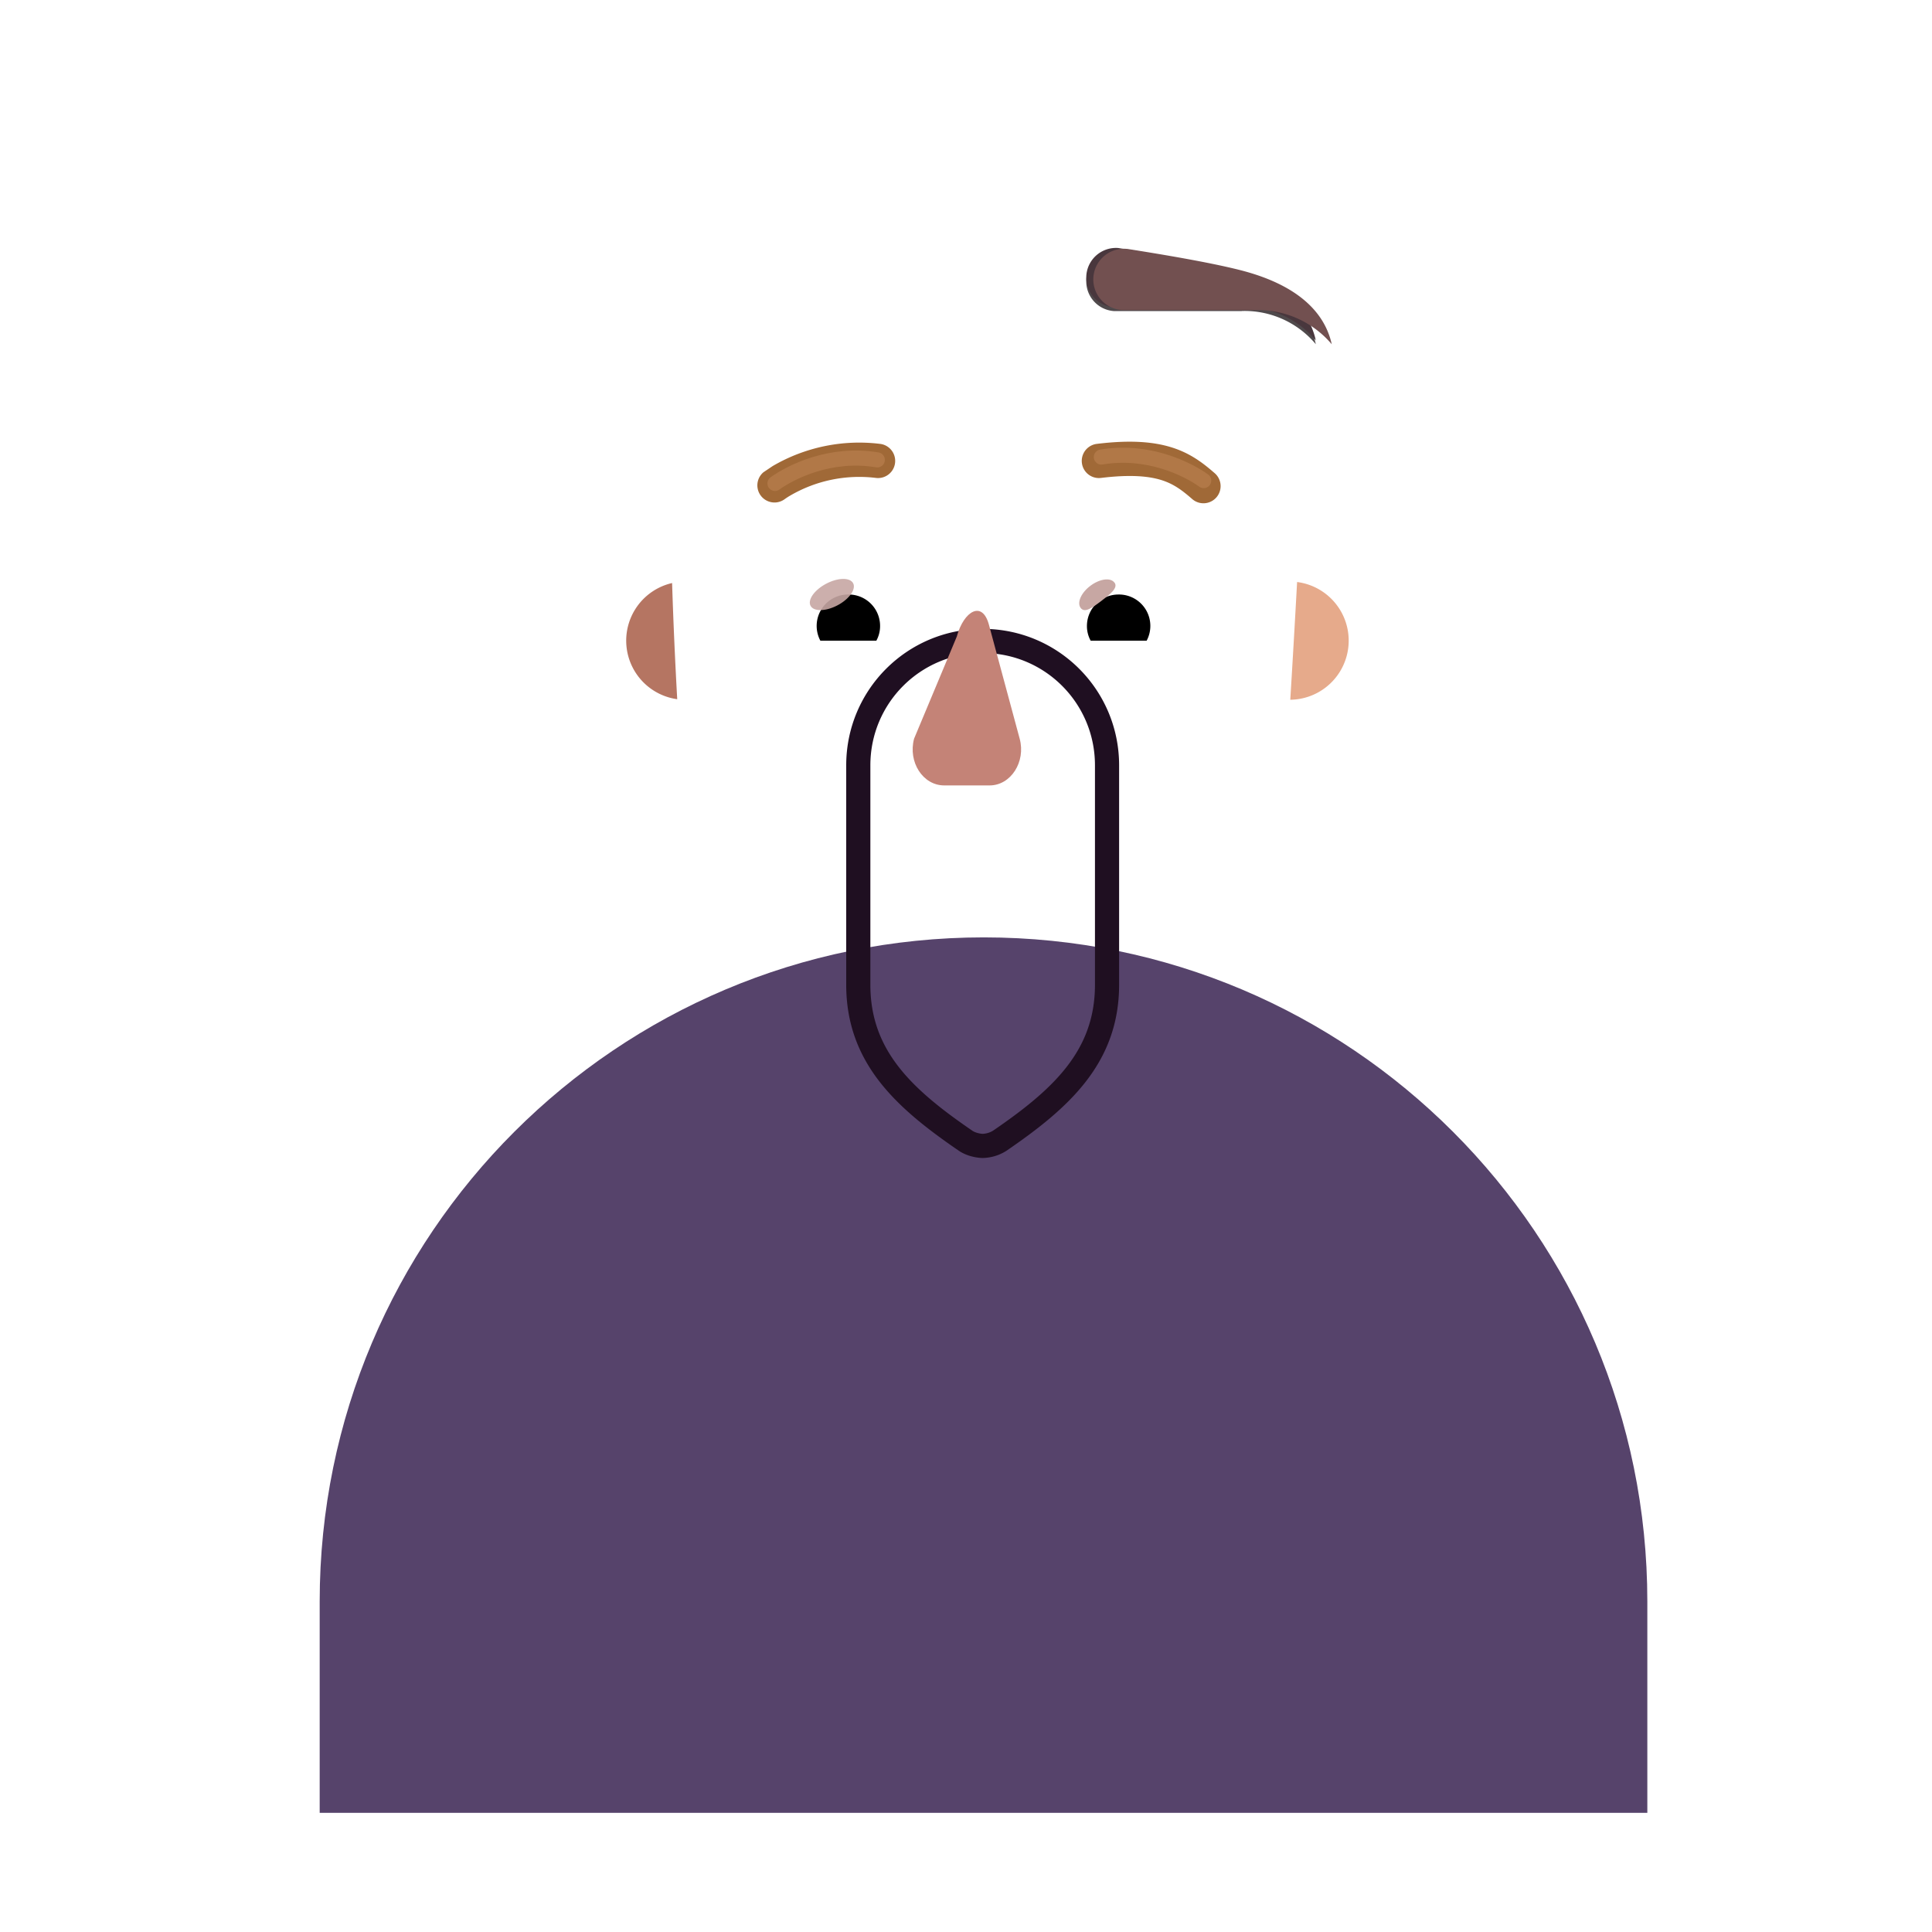 <svg xmlns="http://www.w3.org/2000/svg" width="3em" height="3em" viewBox="0 0 32 32"><g fill="none"><path fill="#56436B" d="M16.295 15.526c-6.07 0-11 4.92-11 11v3.5h21.99v-3.5c0-6.08-4.92-11-10.99-11"/><path fill="url(#)" d="M16.295 15.526c-6.07 0-11 4.92-11 11v3.5h21.99v-3.5c0-6.08-4.92-11-10.99-11"/><path fill="url(#)" d="M16.295 15.526c-6.07 0-11 4.92-11 11v3.5h21.99v-3.5c0-6.08-4.92-11-10.99-11"/><path fill="url(#)" d="M23.311 18.125a.24.24 0 0 0-.059-.29c-1.856-1.602-4.346-2.486-6.954-2.486s-5.113.893-6.97 2.487a.24.24 0 0 0-.06.29c1.276 2.6 3.756 4.613 7.03 4.613s5.73-2.014 7.013-4.614"/><path fill="url(#)" d="M23.311 18.125a.24.24 0 0 0-.059-.29c-1.856-1.602-4.346-2.486-6.954-2.486s-5.113.893-6.97 2.487a.24.24 0 0 0-.06.29c1.276 2.6 3.756 4.613 7.03 4.613s5.73-2.014 7.013-4.614"/><path fill="url(#)" d="M23.311 18.125a.24.24 0 0 0-.059-.29c-1.856-1.602-4.346-2.486-6.954-2.486s-5.113.893-6.97 2.487a.24.24 0 0 0-.06.29c1.276 2.6 3.756 4.613 7.03 4.613s5.73-2.014 7.013-4.614"/><path fill="url(#)" d="M23.311 18.125a.24.24 0 0 0-.059-.29c-1.856-1.602-4.346-2.486-6.954-2.486s-5.113.893-6.97 2.487a.24.24 0 0 0-.06.29c1.276 2.6 3.756 4.613 7.03 4.613s5.73-2.014 7.013-4.614"/><path fill="url(#)" d="M23.311 18.125a.24.24 0 0 0-.059-.29c-1.856-1.602-4.346-2.486-6.954-2.486s-5.113.893-6.97 2.487a.24.24 0 0 0-.06.29c1.276 2.6 3.756 4.613 7.03 4.613s5.73-2.014 7.013-4.614"/><path fill="url(#)" d="M23.311 18.125a.24.24 0 0 0-.059-.29c-1.856-1.602-4.346-2.486-6.954-2.486s-5.113.893-6.97 2.487a.24.24 0 0 0-.06.29c1.276 2.6 3.756 4.613 7.03 4.613s5.73-2.014 7.013-4.614"/><g filter="url(#)"><path stroke="#1F0F21" stroke-width=".4" d="M15.996 18.896c.063.043.17.08.28.084a.56.56 0 0 0 .28-.084c1.017-.696 1.78-1.389 1.78-2.586v-3.634c0-1.14-.92-2.06-2.06-2.06s-2.06.92-2.06 2.06v3.634c0 1.197.763 1.89 1.78 2.586Z"/></g><path fill="url(#)" d="M15.996 18.896c.063.043.17.08.28.084a.56.56 0 0 0 .28-.084c1.017-.696 1.78-1.389 1.78-2.586v-3.634c0-1.14-.92-2.06-2.06-2.06s-2.06.92-2.06 2.06v3.634c0 1.197.763 1.89 1.78 2.586"/><path fill="url(#)" d="M15.996 18.896c.063.043.17.08.28.084a.56.56 0 0 0 .28-.084c1.017-.696 1.78-1.389 1.78-2.586v-3.634c0-1.14-.92-2.06-2.06-2.06s-2.06.92-2.06 2.06v3.634c0 1.197.763 1.89 1.78 2.586"/><path fill="url(#)" d="M15.996 18.896c.063.043.17.08.28.084a.56.56 0 0 0 .28-.084c1.017-.696 1.78-1.389 1.78-2.586v-3.634c0-1.14-.92-2.06-2.06-2.06s-2.06.92-2.06 2.06v3.634c0 1.197.763 1.89 1.78 2.586"/><path fill="url(#)" d="M25.023 11.699V2.836h-.8v8.863z"/><path fill="url(#)" d="M25.023 11.699V2.836h-.8v8.863z"/><path fill="url(#)" d="M24.223 11.675a.837.837 0 1 0 .8 0z"/><path fill="url(#)" d="M24.223 11.675a.837.837 0 1 0 .8 0z"/><g filter="url(#)"><path stroke="url(#)" stroke-width=".15" d="M24.726 3.74v7.767"/></g><path fill="url(#)" d="m23.77 13.636l-.517 2.239a.45.45 0 0 0 .445.55h1.863a.45.45 0 0 0 .43-.556l-.542-2.24a.5.5 0 0 0-.485-.38h-.707a.5.5 0 0 0-.488.387"/><path fill="url(#)" d="m23.77 13.636l-.517 2.239a.45.45 0 0 0 .445.55h1.863a.45.45 0 0 0 .43-.556l-.542-2.24a.5.5 0 0 0-.485-.38h-.707a.5.5 0 0 0-.488.387"/><path fill="url(#)" d="m23.77 13.636l-.517 2.239a.45.45 0 0 0 .445.55h1.863a.45.45 0 0 0 .43-.556l-.542-2.24a.5.5 0 0 0-.485-.38h-.707a.5.5 0 0 0-.488.387"/><path fill="url(#)" d="m23.77 13.636l-.517 2.239a.45.45 0 0 0 .445.55h1.863a.45.45 0 0 0 .43-.556l-.542-2.24a.5.5 0 0 0-.485-.38h-.707a.5.5 0 0 0-.488.387"/><path fill="url(#)" d="m23.77 13.636l-.517 2.239a.45.45 0 0 0 .445.55h1.863a.45.45 0 0 0 .43-.556l-.542-2.24a.5.5 0 0 0-.485-.38h-.707a.5.5 0 0 0-.488.387"/><path fill="url(#)" d="M9.06 30.026V18.24a10.97 10.97 0 0 0-3.765 8.286v3.5z"/><path fill="url(#)" d="M9.06 30.026V18.24a10.97 10.97 0 0 0-3.765 8.286v3.5z"/><path fill="url(#)" d="M9.06 30.026V18.24a10.97 10.97 0 0 0-3.765 8.286v3.5z"/><path fill="url(#)" d="M23.52 30.026V18.24a10.97 10.97 0 0 1 3.765 8.286v3.5z"/><path fill="url(#)" d="M23.52 30.026V18.24a10.97 10.97 0 0 1 3.765 8.286v3.5z"/><g filter="url(#)"><path fill="url(#)" d="M11.958 23.802c0-.188.155-.34.346-.34s.345.152.345.34v6.093h-.691z"/><path fill="url(#)" d="M15.944 23.802c0-.188.155-.34.346-.34s.346.152.346.34v6.093h-.692z"/><path fill="url(#)" d="M19.93 23.802c0-.188.155-.34.346-.34s.346.152.346.34v6.093h-.691z"/></g><g filter="url(#)"><path fill="#504A4C" d="M20.568 5.152h-2.123a.492.492 0 1 1 .078-.981c.551.088 1.283.21 1.773.331c1.107.275 1.413.814 1.498 1.199a1.54 1.54 0 0 0-1.226-.55"/></g><g filter="url(#)"><path fill="#49373D" d="M20.568 5.089h-2.123a.492.492 0 1 1 .078-.981c.551.088 1.283.21 1.773.332c1.107.274 1.413.813 1.498 1.198a1.54 1.54 0 0 0-1.226-.55"/></g><g filter="url(#)"><path fill="#725050" d="M20.794 5.136h-2.188a.508.508 0 1 1 .081-1.011c.568.09 1.322.216 1.827.342c1.141.283 1.456.838 1.544 1.235a1.6 1.6 0 0 0-1.264-.566"/></g><path fill="url(#)" d="M21.268 12.163a1.7 1.7 0 0 0 .926-.316v.954c0 .914-.544 1.729-1.373 2.067q.263-.558.354-1.208z"/><path fill="url(#)" d="M11.312 12.163a1.7 1.7 0 0 1-.926-.316v.954c0 .914.545 1.729 1.373 2.067a4.2 4.2 0 0 1-.354-1.208z"/><path fill="url(#)" d="M11.312 12.163a1.7 1.7 0 0 1-.926-.316v.954c0 .914.545 1.729 1.373 2.067a4.2 4.2 0 0 1-.354-1.208z"/><path fill="url(#)" d="M11.312 12.163a1.7 1.7 0 0 1-.926-.316v.954c0 .914.545 1.729 1.373 2.067a4.2 4.2 0 0 1-.354-1.208z"/><path fill="url(#)" d="M11.312 12.163a1.7 1.7 0 0 1-.926-.316v.954c0 .914.545 1.729 1.373 2.067a4.2 4.2 0 0 1-.354-1.208z"/><g filter="url(#)"><path fill="url(#)" d="M11.35 13.715a4.01 4.01 0 0 0 3.978 3.488h1.932a4.01 4.01 0 0 0 3.98-3.488c.12-1.93.241-3.85.331-5.778A1.484 1.484 0 0 0 20.16 6.47h-1.434a2.48 2.48 0 0 1-2.265-1.477a.68.68 0 0 0-.63-.429h-1.303c-1.89 0-3.422 1.55-3.422 3.46c0 1.906.12 3.78.244 5.69"/></g><path fill="url(#)" d="M11.35 13.715a4.01 4.01 0 0 0 3.978 3.488h1.932a4.01 4.01 0 0 0 3.98-3.488c.12-1.93.241-3.85.331-5.778A1.484 1.484 0 0 0 20.16 6.47h-1.434a2.48 2.48 0 0 1-2.265-1.477a.68.68 0 0 0-.63-.429h-1.303c-1.89 0-3.422 1.55-3.422 3.46c0 1.906.12 3.78.244 5.69"/><path fill="url(#)" d="M11.35 13.715a4.01 4.01 0 0 0 3.978 3.488h1.932a4.01 4.01 0 0 0 3.98-3.488c.12-1.93.241-3.85.331-5.778A1.484 1.484 0 0 0 20.16 6.47h-1.434a2.48 2.48 0 0 1-2.265-1.477a.68.68 0 0 0-.63-.429h-1.303c-1.89 0-3.422 1.55-3.422 3.46c0 1.906.12 3.78.244 5.69"/><path fill="url(#)" d="M11.35 13.715a4.01 4.01 0 0 0 3.978 3.488h1.932a4.01 4.01 0 0 0 3.98-3.488c.12-1.93.241-3.85.331-5.778A1.484 1.484 0 0 0 20.16 6.47h-1.434a2.48 2.48 0 0 1-2.265-1.477a.68.68 0 0 0-.63-.429h-1.303c-1.89 0-3.422 1.55-3.422 3.46c0 1.906.12 3.78.244 5.69"/><path fill="url(#)" d="M11.35 13.715a4.01 4.01 0 0 0 3.978 3.488h1.932a4.01 4.01 0 0 0 3.98-3.488c.12-1.93.241-3.85.331-5.778A1.484 1.484 0 0 0 20.16 6.47h-1.434a2.48 2.48 0 0 1-2.265-1.477a.68.68 0 0 0-.63-.429h-1.303c-1.89 0-3.422 1.55-3.422 3.46c0 1.906.12 3.78.244 5.69"/><path fill="url(#)" d="M11.35 13.715a4.01 4.01 0 0 0 3.978 3.488h1.932a4.01 4.01 0 0 0 3.98-3.488c.12-1.93.241-3.85.331-5.778A1.484 1.484 0 0 0 20.16 6.47h-1.434a2.48 2.48 0 0 1-2.265-1.477a.68.68 0 0 0-.63-.429h-1.303c-1.89 0-3.422 1.55-3.422 3.46c0 1.906.12 3.78.244 5.69"/><path fill="url(#)" d="M11.35 13.715a4.01 4.01 0 0 0 3.978 3.488h1.932a4.01 4.01 0 0 0 3.98-3.488c.12-1.93.241-3.85.331-5.778A1.484 1.484 0 0 0 20.16 6.47h-1.434a2.48 2.48 0 0 1-2.265-1.477a.68.68 0 0 0-.63-.429h-1.303c-1.89 0-3.422 1.55-3.422 3.46c0 1.906.12 3.78.244 5.69"/><path fill="url(#)" d="M11.35 13.715a4.01 4.01 0 0 0 3.978 3.488h1.932a4.01 4.01 0 0 0 3.98-3.488c.12-1.93.241-3.85.331-5.778A1.484 1.484 0 0 0 20.16 6.47h-1.434a2.48 2.48 0 0 1-2.265-1.477a.68.68 0 0 0-.63-.429h-1.303c-1.89 0-3.422 1.55-3.422 3.46c0 1.906.12 3.78.244 5.69"/><path fill="url(#)" d="M11.35 13.715a4.01 4.01 0 0 0 3.978 3.488h1.932a4.01 4.01 0 0 0 3.98-3.488c.12-1.93.241-3.85.331-5.778A1.484 1.484 0 0 0 20.16 6.47h-1.434a2.48 2.48 0 0 1-2.265-1.477a.68.68 0 0 0-.63-.429h-1.303c-1.89 0-3.422 1.55-3.422 3.46c0 1.906.12 3.78.244 5.69"/><path fill="url(#)" d="M11.35 13.715a4.01 4.01 0 0 0 3.978 3.488h1.932a4.01 4.01 0 0 0 3.98-3.488c.12-1.93.241-3.85.331-5.778A1.484 1.484 0 0 0 20.16 6.47h-1.434a2.48 2.48 0 0 1-2.265-1.477a.68.68 0 0 0-.63-.429h-1.303c-1.89 0-3.422 1.55-3.422 3.46c0 1.906.12 3.78.244 5.69"/><g filter="url(#)"><path fill="#C48377" d="m15.849 10.54l-.709 1.695c-.103.387.146.774.499.774h.752c.353 0 .602-.393.498-.774l-.508-1.883c-.11-.417-.418-.23-.532.187"/></g><g filter="url(#)"><path fill="url(#)" d="m15.899 10.152l-.545 1.882c-.11.387.156.775.533.775h.806c.377 0 .644-.394.533-.775l-.544-1.882c-.117-.417-.661-.417-.783 0"/><path fill="url(#)" d="m15.899 10.152l-.545 1.882c-.11.387.156.775.533.775h.806c.377 0 .644-.394.533-.775l-.544-1.882c-.117-.417-.661-.417-.783 0"/><path fill="url(#)" d="m15.899 10.152l-.545 1.882c-.11.387.156.775.533.775h.806c.377 0 .644-.394.533-.775l-.544-1.882c-.117-.417-.661-.417-.783 0"/><path fill="url(#)" d="m15.899 10.152l-.545 1.882c-.11.387.156.775.533.775h.806c.377 0 .644-.394.533-.775l-.544-1.882c-.117-.417-.661-.417-.783 0"/></g><path fill="url(#)" d="m15.899 10.152l-.545 1.882c-.11.387.156.775.533.775h.806c.377 0 .644-.394.533-.775l-.544-1.882c-.117-.417-.661-.417-.783 0"/><path fill="url(#)" d="m15.899 10.152l-.545 1.882c-.11.387.156.775.533.775h.806c.377 0 .644-.394.533-.775l-.544-1.882c-.117-.417-.661-.417-.783 0"/><g filter="url(#)"><path stroke="url(#)" stroke-width=".15" d="M14.906 13.447a.23.23 0 0 0-.276.047a.215.215 0 0 0-.024.275c.357.54.978.9 1.684.9c.707 0 1.328-.36 1.684-.9a.22.22 0 0 0-.024-.277a.23.23 0 0 0-.275-.046c-.4.209-.872.329-1.385.329c-.508 0-.984-.12-1.384-.328Z"/></g><path fill="url(#)" d="M16.29 13.85a3.1 3.1 0 0 1-1.419-.337c-.14-.071-.29.087-.202.214c.343.52.94.867 1.621.867c.68 0 1.279-.347 1.621-.867c.089-.132-.062-.285-.202-.214c-.41.214-.894.337-1.419.337"/><g filter="url(#)"><path fill="url(#)" d="M21.261 4.08c.527.182 1 .55 1.299 1.077c.477.84.407 1.846-.11 2.587a1.6 1.6 0 0 0-.276.896v1.216a1.8 1.8 0 0 0-.683-.274l.08-1.645a1.484 1.484 0 0 0-1.412-1.467h-1.434a2.48 2.48 0 0 1-2.265-1.477a.68.68 0 0 0-.63-.429h-1.303c-1.89 0-3.422 1.55-3.422 3.46l.032 1.575c-.26.038-.532.125-.738.27v-1.23a1.6 1.6 0 0 0-.277-.895a2.45 2.45 0 0 1-.146-2.504a2.4 2.4 0 0 1 1.33-1.154a2.75 2.75 0 0 0 1.418-1.137c.423-.675 1.167-.847 2.02-.847c.331 0 .646.071.94.192c.39.17.83.17 1.222 0c.288-.12.603-.192.934-.192c.863 0 1.618.188 2.037.88c.315.522.809.901 1.384 1.099"/><path fill="url(#)" d="M21.261 4.08c.527.182 1 .55 1.299 1.077c.477.84.407 1.846-.11 2.587a1.6 1.6 0 0 0-.276.896v1.216a1.8 1.8 0 0 0-.683-.274l.08-1.645a1.484 1.484 0 0 0-1.412-1.467h-1.434a2.48 2.48 0 0 1-2.265-1.477a.68.68 0 0 0-.63-.429h-1.303c-1.89 0-3.422 1.55-3.422 3.46l.032 1.575c-.26.038-.532.125-.738.27v-1.23a1.6 1.6 0 0 0-.277-.895a2.45 2.45 0 0 1-.146-2.504a2.4 2.4 0 0 1 1.33-1.154a2.75 2.75 0 0 0 1.418-1.137c.423-.675 1.167-.847 2.02-.847c.331 0 .646.071.94.192c.39.17.83.17 1.222 0c.288-.12.603-.192.934-.192c.863 0 1.618.188 2.037.88c.315.522.809.901 1.384 1.099"/><path fill="url(#)" d="M21.261 4.08c.527.182 1 .55 1.299 1.077c.477.84.407 1.846-.11 2.587a1.6 1.6 0 0 0-.276.896v1.216a1.8 1.8 0 0 0-.683-.274l.08-1.645a1.484 1.484 0 0 0-1.412-1.467h-1.434a2.48 2.48 0 0 1-2.265-1.477a.68.68 0 0 0-.63-.429h-1.303c-1.89 0-3.422 1.55-3.422 3.46l.032 1.575c-.26.038-.532.125-.738.27v-1.23a1.6 1.6 0 0 0-.277-.895a2.45 2.45 0 0 1-.146-2.504a2.4 2.4 0 0 1 1.33-1.154a2.75 2.75 0 0 0 1.418-1.137c.423-.675 1.167-.847 2.02-.847c.331 0 .646.071.94.192c.39.17.83.17 1.222 0c.288-.12.603-.192.934-.192c.863 0 1.618.188 2.037.88c.315.522.809.901 1.384 1.099"/><path fill="url(#)" d="M21.261 4.08c.527.182 1 .55 1.299 1.077c.477.84.407 1.846-.11 2.587a1.6 1.6 0 0 0-.276.896v1.216a1.8 1.8 0 0 0-.683-.274l.08-1.645a1.484 1.484 0 0 0-1.412-1.467h-1.434a2.48 2.48 0 0 1-2.265-1.477a.68.68 0 0 0-.63-.429h-1.303c-1.89 0-3.422 1.55-3.422 3.46l.032 1.575c-.26.038-.532.125-.738.27v-1.23a1.6 1.6 0 0 0-.277-.895a2.45 2.45 0 0 1-.146-2.504a2.4 2.4 0 0 1 1.33-1.154a2.75 2.75 0 0 0 1.418-1.137c.423-.675 1.167-.847 2.02-.847c.331 0 .646.071.94.192c.39.17.83.17 1.222 0c.288-.12.603-.192.934-.192c.863 0 1.618.188 2.037.88c.315.522.809.901 1.384 1.099"/><path fill="url(#)" d="M21.261 4.08c.527.182 1 .55 1.299 1.077c.477.84.407 1.846-.11 2.587a1.6 1.6 0 0 0-.276.896v1.216a1.8 1.8 0 0 0-.683-.274l.08-1.645a1.484 1.484 0 0 0-1.412-1.467h-1.434a2.48 2.48 0 0 1-2.265-1.477a.68.68 0 0 0-.63-.429h-1.303c-1.89 0-3.422 1.55-3.422 3.46l.032 1.575c-.26.038-.532.125-.738.27v-1.23a1.6 1.6 0 0 0-.277-.895a2.45 2.45 0 0 1-.146-2.504a2.4 2.4 0 0 1 1.33-1.154a2.75 2.75 0 0 0 1.418-1.137c.423-.675 1.167-.847 2.02-.847c.331 0 .646.071.94.192c.39.17.83.17 1.222 0c.288-.12.603-.192.934-.192c.863 0 1.618.188 2.037.88c.315.522.809.901 1.384 1.099"/></g><g filter="url(#)"><path fill="#A06937" d="M20.113 7.832c-.18-.156-.389-.322-.704-.421c-.312-.098-.702-.125-1.242-.059a.284.284 0 1 0 .069.564c.493-.06.794-.029 1.002.036c.203.064.34.168.502.308a.284.284 0 1 0 .373-.428"/></g><g filter="url(#)"><path fill="#A06937" d="M12.797 7.72a2.84 2.84 0 0 1 1.78-.368a.284.284 0 1 1-.068.564a2.27 2.27 0 0 0-1.42.292a1 1 0 0 0-.094.061l-.003.002a.284.284 0 0 1-.347-.449z"/></g><g filter="url(#)"><path fill="url(#)" d="M16.528 5.133a3 3 0 0 1-.068-.14a.68.68 0 0 0-.63-.429h-1.303c-1.89 0-3.422 1.55-3.422 3.46v.282c-.348-.265-.786-.824-.786-1.728c0-1.098.8-1.652 1.311-2.006c.144-.1.265-.184.339-.26l.102-.107c.358-.38.996-1.056 2.11-1.352a5.6 5.6 0 0 1 1.563-.168c.472.013.806.421.806.894v1.54z"/><path fill="url(#)" d="M16.528 5.133a3 3 0 0 1-.068-.14a.68.68 0 0 0-.63-.429h-1.303c-1.89 0-3.422 1.55-3.422 3.46v.282c-.348-.265-.786-.824-.786-1.728c0-1.098.8-1.652 1.311-2.006c.144-.1.265-.184.339-.26l.102-.107c.358-.38.996-1.056 2.11-1.352a5.6 5.6 0 0 1 1.563-.168c.472.013.806.421.806.894v1.54z"/></g><g filter="url(#)"><path fill="url(#)" d="m21.628 8.586l-.03-.646c-.01-.782-.657-1.427-1.439-1.46h-1.434a2.48 2.48 0 0 1-2.175-1.29s-.067-.155-.133-.418c-.246-.972.68-1.713 1.665-1.525c1.006.192 2.161.53 3.012 1.085c1.787 1.165 1.474 3.265.534 4.254"/><path fill="url(#)" d="m21.628 8.586l-.03-.646c-.01-.782-.657-1.427-1.439-1.46h-1.434a2.48 2.48 0 0 1-2.175-1.29s-.067-.155-.133-.418c-.246-.972.68-1.713 1.665-1.525c1.006.192 2.161.53 3.012 1.085c1.787 1.165 1.474 3.265.534 4.254"/><path fill="url(#)" d="m21.628 8.586l-.03-.646c-.01-.782-.657-1.427-1.439-1.46h-1.434a2.48 2.48 0 0 1-2.175-1.29s-.067-.155-.133-.418c-.246-.972.68-1.713 1.665-1.525c1.006.192 2.161.53 3.012 1.085c1.787 1.165 1.474 3.265.534 4.254"/><path fill="url(#)" d="m21.628 8.586l-.03-.646c-.01-.782-.657-1.427-1.439-1.46h-1.434a2.48 2.48 0 0 1-2.175-1.29s-.067-.155-.133-.418c-.246-.972.68-1.713 1.665-1.525c1.006.192 2.161.53 3.012 1.085c1.787 1.165 1.474 3.265.534 4.254"/><path fill="url(#)" d="m21.628 8.586l-.03-.646c-.01-.782-.657-1.427-1.439-1.46h-1.434a2.48 2.48 0 0 1-2.175-1.29s-.067-.155-.133-.418c-.246-.972.68-1.713 1.665-1.525c1.006.192 2.161.53 3.012 1.085c1.787 1.165 1.474 3.265.534 4.254"/><path fill="url(#)" d="m21.628 8.586l-.03-.646c-.01-.782-.657-1.427-1.439-1.46h-1.434a2.48 2.48 0 0 1-2.175-1.29s-.067-.155-.133-.418c-.246-.972.68-1.713 1.665-1.525c1.006.192 2.161.53 3.012 1.085c1.787 1.165 1.474 3.265.534 4.254"/></g><path fill="#fff" d="M18.739 9.178a1.43 1.43 0 0 1 1.387 1.084a.28.28 0 0 1-.274.35h-2.285a.236.236 0 0 1-.233-.279a1.43 1.43 0 0 1 1.404-1.155"/><path fill="url(#)" d="M18.527 9.457a.914.914 0 0 1 .88 1.154h-1.765a.917.917 0 0 1 .885-1.155"/><path fill="#000" d="M18.003 10.37c0-.29.233-.523.524-.523a.52.52 0 0 1 .465.765h-.927a.5.5 0 0 1-.062-.241"/><g filter="url(#)"><path fill="#C7A7A3" d="M18.46 9.65c.064.087-.072.193-.226.309s-.27.197-.335.11s.008-.252.162-.367c.155-.116.333-.14.398-.052"/><path fill="url(#)" d="M18.46 9.65c.064.087-.072.193-.226.309s-.27.197-.335.11s.008-.252.162-.367c.155-.116.333-.14.398-.052"/></g><g filter="url(#)"><path fill="url(#)" d="M19.34 10.25a.86.86 0 0 0-.236-.474l-.267.292l.12.234z"/></g><path fill="#fff" d="M13.842 9.178a1.43 1.43 0 0 0-1.388 1.084a.28.28 0 0 0 .274.35h2.285a.236.236 0 0 0 .233-.279a1.435 1.435 0 0 0-1.404-1.155"/><path fill="url(#)" d="M14.054 9.457a.914.914 0 0 0-.881 1.154h1.765a1 1 0 0 0 .034-.24a.92.92 0 0 0-.918-.914"/><path fill="#000" d="M14.577 10.37a.52.52 0 0 0-.523-.523a.52.52 0 0 0-.466.765h.927a.5.5 0 0 0 .062-.241"/><g filter="url(#)"><path fill="url(#)" d="M14.889 10.263c0-.295-.24-.492-.306-.552l-.295.286l.182.37z"/></g><g filter="url(#)"><ellipse cx="13.778" cy="9.847" fill="#C7A7A3" fill-opacity=".9" rx=".399" ry=".202" transform="rotate(-27.914 13.778 9.847)"/><ellipse cx="13.778" cy="9.847" fill="url(#)" rx=".399" ry=".202" transform="rotate(-27.914 13.778 9.847)"/></g><path fill="url(#)" d="M21.33 12.256q.103-1.634.19-3.268a1.648 1.648 0 0 1-.19 3.268"/><path fill="url(#)" d="M21.33 12.256q.103-1.634.19-3.268a1.648 1.648 0 0 1-.19 3.268"/><path fill="url(#)" d="M21.33 12.256q.103-1.634.19-3.268a1.648 1.648 0 0 1-.19 3.268"/><path fill="url(#)" d="M11.115 8.98a1.648 1.648 0 0 0 .142 3.277a80 80 0 0 1-.142-3.277"/><path fill="url(#)" d="M11.115 8.98a1.648 1.648 0 0 0 .142 3.277a80 80 0 0 1-.142-3.277"/><g filter="url(#)"><path fill="#B57562" d="M11.132 9.657a.979.979 0 0 0 .085 1.924a80 80 0 0 1-.085-1.924"/></g><g filter="url(#)"><path fill="#E6AA8B" d="M21.371 11.59q.06-.975.113-1.95a.979.979 0 0 1-.113 1.95"/></g><g filter="url(#)"><path stroke="#B17847" stroke-linecap="round" stroke-width=".25" d="M12.836 8.007c.263-.189.919-.521 1.695-.39"/></g><g filter="url(#)"><path stroke="#B17847" stroke-linecap="round" stroke-width=".25" d="M19.937 7.96c-.264-.19-.92-.521-1.695-.39"/></g><g filter="url(#)"><path fill="url(#)" d="m9.977 5.259l1.21-1.973l10.258-.11l1.117 2.02c-4.664 1.61-10.496.797-12.585.063"/><path fill="url(#)" d="m9.977 5.259l1.21-1.973l10.258-.11l1.117 2.02c-4.664 1.61-10.496.797-12.585.063"/></g><path fill="url(#)" d="M24.233 3.636H8.263c-.44 0-.8-.36-.8-.8s.36-.8.8-.8h15.96c.44 0 .8.36.8.8c.01.44-.35.8-.79.8"/><path fill="url(#)" d="M24.233 3.636H8.263c-.44 0-.8-.36-.8-.8s.36-.8.8-.8h15.96c.44 0 .8.36.8.8c.01.44-.35.8-.79.8"/><path fill="url(#)" d="M24.233 3.636H8.263c-.44 0-.8-.36-.8-.8s.36-.8.8-.8h15.96c.44 0 .8.36.8.8c.01.44-.35.8-.79.8"/><defs><radialGradient id="" cx="0" cy="0" r="1" gradientTransform="matrix(0 10.875 -3.656 0 23.592 23.146)" gradientUnits="userSpaceOnUse"><stop stop-color="#70647F"/><stop offset="1" stop-color="#70647F" stop-opacity="0"/></radialGradient><radialGradient id="" cx="0" cy="0" r="1" gradientTransform="matrix(1.312 0 0 7.062 8.998 21.49)" gradientUnits="userSpaceOnUse"><stop stop-color="#5D516A"/><stop offset="1" stop-color="#5D516A" stop-opacity="0"/></radialGradient><radialGradient id="" cx="0" cy="0" r="1" gradientTransform="matrix(0 -4.719 15.858 0 16.298 21.38)" gradientUnits="userSpaceOnUse"><stop offset=".201" stop-color="#46404E"/><stop offset="1" stop-color="#3A3142"/></radialGradient><radialGradient id="" cx="0" cy="0" r="1" gradientTransform="matrix(0 5.938 -7.542 0 16.29 16.927)" gradientUnits="userSpaceOnUse"><stop offset=".932" stop-color="#342542" stop-opacity="0"/><stop offset=".995" stop-color="#342542"/></radialGradient><radialGradient id="" cx="0" cy="0" r="1" gradientTransform="matrix(-5.883 4.023 -5.547 -8.111 15.873 15.583)" gradientUnits="userSpaceOnUse"><stop offset=".928" stop-color="#6A656F" stop-opacity="0"/><stop offset="1" stop-color="#6A656F"/></radialGradient><radialGradient id="" cx="0" cy="0" r="1" gradientTransform="matrix(6.766 4.609 -6.355 9.328 15.623 15.348)" gradientUnits="userSpaceOnUse"><stop offset=".939" stop-color="#655F6B" stop-opacity="0"/><stop offset=".971" stop-color="#655F6B"/></radialGradient><radialGradient id="" cx="0" cy="0" r="1" gradientTransform="matrix(0 -10.062 10.645 0 16.29 23.645)" gradientUnits="userSpaceOnUse"><stop offset=".506" stop-color="#57525D" stop-opacity="0"/><stop offset="1" stop-color="#57525D"/></radialGradient><radialGradient id="" cx="0" cy="0" r="1" gradientTransform="matrix(0 3.406 -5.259 0 16.29 16.094)" gradientUnits="userSpaceOnUse"><stop offset=".422" stop-color="#170919"/><stop offset="1" stop-color="#361E27" stop-opacity="0"/></radialGradient><radialGradient id="" cx="0" cy="0" r="1" gradientTransform="matrix(-2.969 -1.422 1.197 -2.5 17.594 18.25)" gradientUnits="userSpaceOnUse"><stop stop-color="#BD8A7B"/><stop offset="1" stop-color="#A56D67"/></radialGradient><radialGradient id="" cx="0" cy="0" r="1" gradientTransform="matrix(0 .938 -2.06 0 16.276 17.016)" gradientUnits="userSpaceOnUse"><stop stop-color="#A76B71"/><stop offset="1" stop-color="#A76B71" stop-opacity="0"/></radialGradient><radialGradient id="" cx="0" cy="0" r="1" gradientTransform="matrix(0 4.541 -4.262 0 16.276 14.575)" gradientUnits="userSpaceOnUse"><stop offset=".81" stop-color="#A57050" stop-opacity="0"/><stop offset="1" stop-color="#A57050"/></radialGradient><radialGradient id="" cx="0" cy="0" r="1" gradientTransform="matrix(0 -2.335 .18 0 24.865 11.699)" gradientUnits="userSpaceOnUse"><stop stop-color="#70635D"/><stop offset="1" stop-color="#70635D" stop-opacity="0"/></radialGradient><radialGradient id="" cx="0" cy="0" r="1" gradientTransform="matrix(-.813 1.101 -.986 -.728 25.123 12.07)" gradientUnits="userSpaceOnUse"><stop stop-color="#686071"/><stop offset=".661" stop-color="#402A4C"/></radialGradient><radialGradient id="" cx="0" cy="0" r="1" gradientTransform="matrix(.796 -.09 .105 .934 23.785 12.462)" gradientUnits="userSpaceOnUse"><stop offset=".087" stop-color="#685352"/><stop offset="1" stop-color="#685352" stop-opacity="0"/></radialGradient><radialGradient id="" cx="0" cy="0" r="1" gradientTransform="rotate(169.33 12.256 8.567)scale(1.115 5.564)" gradientUnits="userSpaceOnUse"><stop offset=".286" stop-color="#FFD93A"/><stop offset="1" stop-color="#FFD93A" stop-opacity="0"/></radialGradient><radialGradient id="" cx="0" cy="0" r="1" gradientTransform="matrix(0 -1.312 2.89 0 24.623 16.927)" gradientUnits="userSpaceOnUse"><stop offset=".422" stop-color="#9B6733"/><stop offset="1" stop-color="#DB9820" stop-opacity="0"/></radialGradient><radialGradient id="" cx="0" cy="0" r="1" gradientTransform="matrix(0 .398 -1.382 0 24.623 13.138)" gradientUnits="userSpaceOnUse"><stop offset=".161" stop-color="#845D03"/><stop offset="1" stop-color="#EBA429" stop-opacity="0"/></radialGradient><radialGradient id="" cx="0" cy="0" r="1" gradientTransform="matrix(0 -16.373 4.365 0 5.295 30.026)" gradientUnits="userSpaceOnUse"><stop stop-color="#766C83"/><stop offset=".441" stop-color="#58496A"/><stop offset="1" stop-color="#4D4159"/></radialGradient><radialGradient id="" cx="0" cy="0" r="1" gradientTransform="matrix(0 -10.52 .824 0 9.06 30.026)" gradientUnits="userSpaceOnUse"><stop offset=".286" stop-color="#4F445B"/><stop offset="1" stop-color="#4F445B" stop-opacity="0"/></radialGradient><radialGradient id="" cx="0" cy="0" r="1" gradientTransform="matrix(-1.883 -10.193 2.863 -.529 25.402 30.026)" gradientUnits="userSpaceOnUse"><stop stop-color="#736782"/><stop offset="1" stop-color="#5F5070"/></radialGradient><radialGradient id="" cx="0" cy="0" r="1" gradientTransform="matrix(.544 12.033 -.703 .032 23.351 23.188)" gradientUnits="userSpaceOnUse"><stop offset=".177" stop-color="#3F2A51"/><stop offset="1" stop-color="#3F2A51" stop-opacity="0"/></radialGradient><radialGradient id="" cx="0" cy="0" r="1" gradientTransform="matrix(-.444 2.891 -3.434 -.527 21.88 11.678)" gradientUnits="userSpaceOnUse"><stop offset=".28" stop-color="#F7BF94"/><stop offset="1" stop-color="#DA8F78"/></radialGradient><radialGradient id="" cx="0" cy="0" r="1" gradientTransform="matrix(1.304 2.746 -1.248 .593 10.609 11.967)" gradientUnits="userSpaceOnUse"><stop stop-color="#F8BF95"/><stop offset="1" stop-color="#DC998E"/></radialGradient><radialGradient id="" cx="0" cy="0" r="1" gradientTransform="matrix(.184 1.222 -1.072 .161 11.43 11.758)" gradientUnits="userSpaceOnUse"><stop offset=".263" stop-color="#D79B77"/><stop offset="1" stop-color="#D79B77" stop-opacity="0"/></radialGradient><radialGradient id="" cx="0" cy="0" r="1" gradientTransform="matrix(1.304 2.746 -1.248 .593 10.609 11.967)" gradientUnits="userSpaceOnUse"><stop stop-color="#F8BF95"/><stop offset="1" stop-color="#DC998E"/></radialGradient><radialGradient id="" cx="0" cy="0" r="1" gradientTransform="matrix(.184 1.222 -1.072 .161 11.43 11.758)" gradientUnits="userSpaceOnUse"><stop offset=".263" stop-color="#D79B77"/><stop offset="1" stop-color="#D79B77" stop-opacity="0"/></radialGradient><radialGradient id="" cx="0" cy="0" r="1" gradientTransform="matrix(-5.353 0 0 -9.47 19.165 10.883)" gradientUnits="userSpaceOnUse"><stop stop-color="#FFC59F"/><stop offset="1" stop-color="#C8917D"/></radialGradient><radialGradient id="" cx="0" cy="0" r="1" gradientTransform="matrix(-.611 13.012 -10.776 -.506 16.95 4.868)" gradientUnits="userSpaceOnUse"><stop offset=".647" stop-color="#C9937F" stop-opacity="0"/><stop offset=".975" stop-color="#9A5F67"/></radialGradient><radialGradient id="" cx="0" cy="0" r="1" gradientTransform="matrix(0 -1.373 1.699 0 18.796 9.736)" gradientUnits="userSpaceOnUse"><stop offset=".325" stop-color="#E4A38D"/><stop offset="1" stop-color="#E4A38D" stop-opacity="0"/></radialGradient><radialGradient id="" cx="0" cy="0" r="1" gradientTransform="matrix(-.059 -1.13 1.23 -.065 13.998 9.596)" gradientUnits="userSpaceOnUse"><stop offset=".378" stop-color="#C2847C"/><stop offset="1" stop-color="#C2847C" stop-opacity="0"/></radialGradient><radialGradient id="" cx="0" cy="0" r="1" gradientTransform="matrix(1.236 0 0 6.281 11.292 11.277)" gradientUnits="userSpaceOnUse"><stop stop-color="#DBA085"/><stop offset="1" stop-color="#DBA085" stop-opacity="0"/></radialGradient><radialGradient id="" cx="0" cy="0" r="1" gradientTransform="matrix(2.678 -3.742 .848 .606 10.296 7.81)" gradientUnits="userSpaceOnUse"><stop offset=".451" stop-color="#B67459"/><stop offset="1" stop-color="#B67459" stop-opacity="0"/></radialGradient><radialGradient id="" cx="0" cy="0" r="1" gradientTransform="matrix(-2.472 -10.489 11.554 -2.723 16.132 15.053)" gradientUnits="userSpaceOnUse"><stop offset=".924" stop-color="#C17F5F" stop-opacity="0"/><stop offset="1" stop-color="#C17F5F"/></radialGradient><radialGradient id="" cx="0" cy="0" r="1" gradientTransform="matrix(2.094 .738 -.443 1.256 18.295 5.373)" gradientUnits="userSpaceOnUse"><stop offset=".258" stop-color="#C17F5F"/><stop offset="1" stop-color="#C17F5F" stop-opacity="0"/></radialGradient><radialGradient id="" cx="0" cy="0" r="1" gradientTransform="matrix(0 2.371 -6.061 0 15.66 4.564)" gradientUnits="userSpaceOnUse"><stop offset=".502" stop-color="#A76D60"/><stop offset="1" stop-color="#A76D60" stop-opacity="0"/></radialGradient><radialGradient id="" cx="0" cy="0" r="1" gradientTransform="matrix(-1.884 1.875 -1.192 -1.197 17.334 10.805)" gradientUnits="userSpaceOnUse"><stop offset=".94" stop-color="#C27B78" stop-opacity="0"/><stop offset="1" stop-color="#C27B78"/></radialGradient><radialGradient id="" cx="0" cy="0" r="1" gradientTransform="matrix(.355 -.634 1.846 1.035 15.136 14.252)" gradientUnits="userSpaceOnUse"><stop stop-color="#D0978E"/><stop offset="1" stop-color="#D0978E" stop-opacity="0"/></radialGradient><radialGradient id="" cx="0" cy="0" r="1" gradientTransform="matrix(0 -.738 2.969 0 16.29 14.508)" gradientUnits="userSpaceOnUse"><stop stop-color="#89024E"/><stop offset="1" stop-color="#87004D"/></radialGradient><radialGradient id="" cx="0" cy="0" r="1" gradientTransform="matrix(0 -3.72 6.591 0 10.935 9.263)" gradientUnits="userSpaceOnUse"><stop stop-color="#E7B286"/><stop offset="1" stop-color="#E7B286" stop-opacity="0"/></radialGradient><radialGradient id="" cx="0" cy="0" r="1" gradientTransform="matrix(0 -3.72 6.591 0 21.267 9.263)" gradientUnits="userSpaceOnUse"><stop stop-color="#F6CB9C"/><stop offset="1" stop-color="#F6CB9C" stop-opacity="0"/></radialGradient><radialGradient id="" cx="0" cy="0" r="1" gradientTransform="rotate(-159.121 10.509 -.47)scale(3.564 1.898)" gradientUnits="userSpaceOnUse"><stop stop-color="#FFFFC1"/><stop offset="1" stop-color="#FFFFC1" stop-opacity="0"/></radialGradient><radialGradient id="" cx="0" cy="0" r="1" gradientTransform="matrix(.927 1.51 -3.497 2.146 15.363 1.206)" gradientUnits="userSpaceOnUse"><stop offset=".287" stop-color="#DDCA94"/><stop offset="1" stop-color="#DDCA94" stop-opacity="0"/></radialGradient><radialGradient id="" cx="0" cy="0" r="1" gradientTransform="matrix(-3.898 1.407 -.391 -1.085 16.55 2.683)" gradientUnits="userSpaceOnUse"><stop stop-color="#FFFCBE"/><stop offset="1" stop-color="#FFFCBE" stop-opacity="0"/></radialGradient><radialGradient id="" cx="0" cy="0" r="1" gradientTransform="matrix(3.295 -5.218 5.781 3.651 10.73 7.557)" gradientUnits="userSpaceOnUse"><stop offset=".093" stop-color="#D5A088"/><stop offset=".233" stop-color="#E4B99B"/><stop offset="1" stop-color="#E4B99B" stop-opacity="0"/></radialGradient><radialGradient id="" cx="0" cy="0" r="1" gradientTransform="matrix(3.467 .82 -.459 1.939 19.997 3.87)" gradientUnits="userSpaceOnUse"><stop stop-color="#FFFFC7"/><stop offset="1" stop-color="#FFFFC7" stop-opacity="0"/></radialGradient><radialGradient id="" cx="0" cy="0" r="1" gradientTransform="rotate(-120.119 13.244 -1.91)scale(4.385 2.445)" gradientUnits="userSpaceOnUse"><stop stop-color="#E3B593"/><stop offset="1" stop-color="#E4B78D" stop-opacity="0"/></radialGradient><radialGradient id="" cx="0" cy="0" r="1" gradientTransform="matrix(-1.339 -2.255 1.615 -.959 20.907 8.279)" gradientUnits="userSpaceOnUse"><stop offset=".057" stop-color="#DFB086"/><stop offset="1" stop-color="#DFB086" stop-opacity="0"/></radialGradient><radialGradient id="" cx="0" cy="0" r="1" gradientTransform="matrix(-4.914 1.179 -1.274 -5.312 21.199 3.751)" gradientUnits="userSpaceOnUse"><stop offset=".652" stop-color="#EBCD93" stop-opacity="0"/><stop offset="1" stop-color="#EBCD93"/></radialGradient><radialGradient id="" cx="0" cy="0" r="1" gradientTransform="matrix(-.12 .393 -1.796 -.549 19.826 3.623)" gradientUnits="userSpaceOnUse"><stop offset=".461" stop-color="#FFED93"/><stop offset="1" stop-color="#FFED93" stop-opacity="0"/></radialGradient><radialGradient id="" cx="0" cy="0" r="1" gradientTransform="rotate(117.979 9.075 7.348)scale(4.354 11.227)" gradientUnits="userSpaceOnUse"><stop offset=".651" stop-color="#E1B395" stop-opacity="0"/><stop offset="1" stop-color="#E1B395"/></radialGradient><radialGradient id="" cx="0" cy="0" r="1" gradientTransform="matrix(0 .831 -1.321 0 18.524 9.945)" gradientUnits="userSpaceOnUse"><stop offset=".802" stop-color="#925C51"/><stop offset="1" stop-color="#694B43"/><stop offset="1" stop-color="#804D49"/><stop offset="1" stop-color="#85534D"/></radialGradient><radialGradient id="" cx="0" cy="0" r="1" gradientTransform="rotate(-127.812 11.602 .537)scale(.387 .533)" gradientUnits="userSpaceOnUse"><stop offset=".766" stop-color="#FFE6E2" stop-opacity="0"/><stop offset=".966" stop-color="#FFE6E2"/></radialGradient><radialGradient id="" cx="0" cy="0" r="1" gradientTransform="rotate(90 2.055 12)scale(.831 1.322)" gradientUnits="userSpaceOnUse"><stop offset=".802" stop-color="#925C51"/><stop offset="1" stop-color="#694B43"/><stop offset="1" stop-color="#804D49"/><stop offset="1" stop-color="#85534D"/></radialGradient><radialGradient id="" cx="0" cy="0" r="1" gradientTransform="matrix(-.008 -.506 .608 -.01 13.763 10.17)" gradientUnits="userSpaceOnUse"><stop offset=".766" stop-color="#FFE6E2" stop-opacity="0"/><stop offset=".966" stop-color="#FFE6E2"/></radialGradient><radialGradient id="" cx="0" cy="0" r="1" gradientTransform="matrix(.644 2.297 -2.192 .614 21.019 9.96)" gradientUnits="userSpaceOnUse"><stop offset=".856" stop-color="#CE8D79" stop-opacity="0"/><stop offset="1" stop-color="#CE8D79"/></radialGradient><radialGradient id="" cx="0" cy="0" r="1" gradientTransform="rotate(-53.92 21.032 -15.766)scale(1.37 1.148)" gradientUnits="userSpaceOnUse"><stop offset=".664" stop-color="#E3A17B"/><stop offset="1" stop-color="#E3A17B" stop-opacity="0"/></radialGradient><radialGradient id="" cx="0" cy="0" r="1" gradientTransform="matrix(-1.715 -.251 .247 -1.686 11.257 10.618)" gradientUnits="userSpaceOnUse"><stop offset=".775" stop-color="#DCA187" stop-opacity="0"/><stop offset="1" stop-color="#C77937"/><stop offset="1" stop-color="#DCA187"/></radialGradient><radialGradient id="" cx="0" cy="0" r="1" gradientTransform="rotate(-100.732 11.912 -4.856)scale(3.675 8.451)" gradientUnits="userSpaceOnUse"><stop stop-color="#534D5A"/><stop offset="1" stop-color="#372E41"/></radialGradient><radialGradient id="" cx="0" cy="0" r="1" gradientTransform="matrix(0 1.998 -7.316 0 16.238 2.897)" gradientUnits="userSpaceOnUse"><stop offset=".263" stop-color="#160C20"/><stop offset="1" stop-color="#160C20" stop-opacity="0"/></radialGradient><radialGradient id="" cx="0" cy="0" r="1" gradientTransform="matrix(0 .938 -12.688 0 22.03 2.427)" gradientUnits="userSpaceOnUse"><stop stop-color="#6A6273"/><stop offset=".867" stop-color="#696070" stop-opacity="0"/></radialGradient><radialGradient id="" cx="0" cy="0" r="1" gradientTransform="matrix(7.75 0 0 .875 7.06 3.052)" gradientUnits="userSpaceOnUse"><stop stop-color="#75707B"/><stop offset=".935" stop-color="#75707B" stop-opacity="0"/></radialGradient><filter id="" width="5.32" height="9.565" x="13.616" y="10.016" color-interpolation-filters="sRGB" filterUnits="userSpaceOnUse"><feFlood flood-opacity="0" result="BackgroundImageFix"/><feBlend in="SourceGraphic" in2="BackgroundImageFix" result="shape"/><feGaussianBlur result="effect1_foregroundBlur_4002_1591" stdDeviation=".2"/></filter><filter id="" width=".65" height="8.268" x="24.401" y="3.49" color-interpolation-filters="sRGB" filterUnits="userSpaceOnUse"><feFlood flood-opacity="0" result="BackgroundImageFix"/><feBlend in="SourceGraphic" in2="BackgroundImageFix" result="shape"/><feGaussianBlur result="effect1_foregroundBlur_4002_1591" stdDeviation=".125"/></filter><filter id="" width="8.964" height="6.734" x="11.808" y="23.312" color-interpolation-filters="sRGB" filterUnits="userSpaceOnUse"><feFlood flood-opacity="0" result="BackgroundImageFix"/><feBlend in="SourceGraphic" in2="BackgroundImageFix" result="shape"/><feGaussianBlur result="effect1_foregroundBlur_4002_1591" stdDeviation=".075"/></filter><filter id="" width="5.842" height="3.536" x="16.952" y="3.165" color-interpolation-filters="sRGB" filterUnits="userSpaceOnUse"><feFlood flood-opacity="0" result="BackgroundImageFix"/><feBlend in="SourceGraphic" in2="BackgroundImageFix" result="shape"/><feGaussianBlur result="effect1_foregroundBlur_4002_1591" stdDeviation=".5"/></filter><filter id="" width="5.842" height="3.536" x="16.952" y="3.102" color-interpolation-filters="sRGB" filterUnits="userSpaceOnUse"><feFlood flood-opacity="0" result="BackgroundImageFix"/><feBlend in="SourceGraphic" in2="BackgroundImageFix" result="shape"/><feGaussianBlur result="effect1_foregroundBlur_4002_1591" stdDeviation=".5"/></filter><filter id="" width="5.96" height="3.583" x="17.098" y="3.119" color-interpolation-filters="sRGB" filterUnits="userSpaceOnUse"><feFlood flood-opacity="0" result="BackgroundImageFix"/><feBlend in="SourceGraphic" in2="BackgroundImageFix" result="shape"/><feGaussianBlur result="effect1_foregroundBlur_4002_1591" stdDeviation=".5"/></filter><filter id="" width="11.216" height="12.838" x="11.105" y="4.564" color-interpolation-filters="sRGB" filterUnits="userSpaceOnUse"><feFlood flood-opacity="0" result="BackgroundImageFix"/><feBlend in="SourceGraphic" in2="BackgroundImageFix" result="shape"/><feColorMatrix in="SourceAlpha" result="hardAlpha" values="0 0 0 0 0 0 0 0 0 0 0 0 0 0 0 0 0 0 127 0"/><feOffset dx=".75"/><feGaussianBlur stdDeviation=".6"/><feComposite in2="hardAlpha" k2="-1" k3="1" operator="arithmetic"/><feColorMatrix values="0 0 0 0 0.843 0 0 0 0 0.612 0 0 0 0 0.498 0 0 0 1 0"/><feBlend in2="shape" result="effect1_innerShadow_4002_1591"/><feColorMatrix in="SourceAlpha" result="hardAlpha" values="0 0 0 0 0 0 0 0 0 0 0 0 0 0 0 0 0 0 127 0"/><feOffset dy=".2"/><feGaussianBlur stdDeviation=".375"/><feComposite in2="hardAlpha" k2="-1" k3="1" operator="arithmetic"/><feColorMatrix values="0 0 0 0 0.776 0 0 0 0 0.549 0 0 0 0 0.424 0 0 0 1 0"/><feBlend in2="effect1_innerShadow_4002_1591" result="effect2_innerShadow_4002_1591"/></filter><filter id="" width="3.796" height="4.892" x="14.117" y="9.118" color-interpolation-filters="sRGB" filterUnits="userSpaceOnUse"><feFlood flood-opacity="0" result="BackgroundImageFix"/><feBlend in="SourceGraphic" in2="BackgroundImageFix" result="shape"/><feGaussianBlur result="effect1_foregroundBlur_4002_1591" stdDeviation=".5"/></filter><filter id="" width="2.122" height="3.17" x="15.229" y="9.739" color-interpolation-filters="sRGB" filterUnits="userSpaceOnUse"><feFlood flood-opacity="0" result="BackgroundImageFix"/><feBlend in="SourceGraphic" in2="BackgroundImageFix" result="shape"/><feGaussianBlur result="effect1_foregroundBlur_4002_1591" stdDeviation=".05"/></filter><filter id="" width="3.796" height="1.598" x="14.392" y="13.245" color-interpolation-filters="sRGB" filterUnits="userSpaceOnUse"><feFlood flood-opacity="0" result="BackgroundImageFix"/><feBlend in="SourceGraphic" in2="BackgroundImageFix" result="shape"/><feGaussianBlur result="effect1_foregroundBlur_4002_1591" stdDeviation=".05"/></filter><filter id="" width="13.182" height="8.267" x="9.699" y="1.602" color-interpolation-filters="sRGB" filterUnits="userSpaceOnUse"><feFlood flood-opacity="0" result="BackgroundImageFix"/><feBlend in="SourceGraphic" in2="BackgroundImageFix" result="shape"/><feColorMatrix in="SourceAlpha" result="hardAlpha" values="0 0 0 0 0 0 0 0 0 0 0 0 0 0 0 0 0 0 127 0"/><feOffset dy="-.5"/><feGaussianBlur stdDeviation=".625"/><feComposite in2="hardAlpha" k2="-1" k3="1" operator="arithmetic"/><feColorMatrix values="0 0 0 0 0.914 0 0 0 0 0.733 0 0 0 0 0.592 0 0 0 1 0"/><feBlend in2="shape" result="effect1_innerShadow_4002_1591"/><feColorMatrix in="SourceAlpha" result="hardAlpha" values="0 0 0 0 0 0 0 0 0 0 0 0 0 0 0 0 0 0 127 0"/><feOffset dy="-.2"/><feGaussianBlur stdDeviation=".2"/><feComposite in2="hardAlpha" k2="-1" k3="1" operator="arithmetic"/><feColorMatrix values="0 0 0 0 0.875 0 0 0 0 0.678 0 0 0 0 0.557 0 0 0 1 0"/><feBlend in2="effect1_innerShadow_4002_1591" result="effect2_innerShadow_4002_1591"/></filter><filter id="" width="2.393" height="1.214" x="17.917" y="7.116" color-interpolation-filters="sRGB" filterUnits="userSpaceOnUse"><feFlood flood-opacity="0" result="BackgroundImageFix"/><feBlend in="SourceGraphic" in2="BackgroundImageFix" result="shape"/><feColorMatrix in="SourceAlpha" result="hardAlpha" values="0 0 0 0 0 0 0 0 0 0 0 0 0 0 0 0 0 0 127 0"/><feOffset dx=".1" dy="-.2"/><feGaussianBlur stdDeviation=".125"/><feComposite in2="hardAlpha" k2="-1" k3="1" operator="arithmetic"/><feColorMatrix values="0 0 0 0 0.471 0 0 0 0 0.271 0 0 0 0 0.161 0 0 0 1 0"/><feBlend in2="shape" result="effect1_innerShadow_4002_1591"/></filter><filter id="" width="2.393" height="1.199" x="12.535" y="7.131" color-interpolation-filters="sRGB" filterUnits="userSpaceOnUse"><feFlood flood-opacity="0" result="BackgroundImageFix"/><feBlend in="SourceGraphic" in2="BackgroundImageFix" result="shape"/><feColorMatrix in="SourceAlpha" result="hardAlpha" values="0 0 0 0 0 0 0 0 0 0 0 0 0 0 0 0 0 0 127 0"/><feOffset dx=".1" dy="-.2"/><feGaussianBlur stdDeviation=".125"/><feComposite in2="hardAlpha" k2="-1" k3="1" operator="arithmetic"/><feColorMatrix values="0 0 0 0 0.471 0 0 0 0 0.271 0 0 0 0 0.161 0 0 0 1 0"/><feBlend in2="shape" result="effect1_innerShadow_4002_1591"/></filter><filter id="" width="7.23" height="6.624" x="9.819" y="2.183" color-interpolation-filters="sRGB" filterUnits="userSpaceOnUse"><feFlood flood-opacity="0" result="BackgroundImageFix"/><feBlend in="SourceGraphic" in2="BackgroundImageFix" result="shape"/><feGaussianBlur result="effect1_foregroundBlur_4002_1591" stdDeviation=".25"/></filter><filter id="" width="7.009" height="6.368" x="15.877" y="2.718" color-interpolation-filters="sRGB" filterUnits="userSpaceOnUse"><feFlood flood-opacity="0" result="BackgroundImageFix"/><feBlend in="SourceGraphic" in2="BackgroundImageFix" result="shape"/><feGaussianBlur result="effect1_foregroundBlur_4002_1591" stdDeviation=".25"/></filter><filter id="" width=".801" height=".708" x="17.775" y="9.497" color-interpolation-filters="sRGB" filterUnits="userSpaceOnUse"><feFlood flood-opacity="0" result="BackgroundImageFix"/><feBlend in="SourceGraphic" in2="BackgroundImageFix" result="shape"/><feGaussianBlur result="effect1_foregroundBlur_4002_1591" stdDeviation=".05"/></filter><filter id="" width=".903" height=".926" x="18.637" y="9.576" color-interpolation-filters="sRGB" filterUnits="userSpaceOnUse"><feFlood flood-opacity="0" result="BackgroundImageFix"/><feBlend in="SourceGraphic" in2="BackgroundImageFix" result="shape"/><feGaussianBlur result="effect1_foregroundBlur_4002_1591" stdDeviation=".1"/></filter><filter id="" width="1" height="1.056" x="14.088" y="9.511" color-interpolation-filters="sRGB" filterUnits="userSpaceOnUse"><feFlood flood-opacity="0" result="BackgroundImageFix"/><feBlend in="SourceGraphic" in2="BackgroundImageFix" result="shape"/><feGaussianBlur result="effect1_foregroundBlur_4002_1591" stdDeviation=".1"/></filter><filter id="" width=".93" height=".717" x="13.313" y="9.489" color-interpolation-filters="sRGB" filterUnits="userSpaceOnUse"><feFlood flood-opacity="0" result="BackgroundImageFix"/><feBlend in="SourceGraphic" in2="BackgroundImageFix" result="shape"/><feGaussianBlur result="effect1_foregroundBlur_4002_1591" stdDeviation=".05"/></filter><filter id="" width="1.349" height="2.424" x="10.118" y="9.407" color-interpolation-filters="sRGB" filterUnits="userSpaceOnUse"><feFlood flood-opacity="0" result="BackgroundImageFix"/><feBlend in="SourceGraphic" in2="BackgroundImageFix" result="shape"/><feGaussianBlur result="effect1_foregroundBlur_4002_1591" stdDeviation=".125"/></filter><filter id="" width="1.469" height="2.449" x="21.121" y="9.391" color-interpolation-filters="sRGB" filterUnits="userSpaceOnUse"><feFlood flood-opacity="0" result="BackgroundImageFix"/><feBlend in="SourceGraphic" in2="BackgroundImageFix" result="shape"/><feGaussianBlur result="effect1_foregroundBlur_4002_1591" stdDeviation=".125"/></filter><filter id="" width="2.445" height="1.17" x="12.461" y="7.212" color-interpolation-filters="sRGB" filterUnits="userSpaceOnUse"><feFlood flood-opacity="0" result="BackgroundImageFix"/><feBlend in="SourceGraphic" in2="BackgroundImageFix" result="shape"/><feGaussianBlur result="effect1_foregroundBlur_4002_1591" stdDeviation=".125"/></filter><filter id="" width="2.445" height="1.17" x="17.867" y="7.165" color-interpolation-filters="sRGB" filterUnits="userSpaceOnUse"><feFlood flood-opacity="0" result="BackgroundImageFix"/><feBlend in="SourceGraphic" in2="BackgroundImageFix" result="shape"/><feGaussianBlur result="effect1_foregroundBlur_4002_1591" stdDeviation=".125"/></filter><filter id="" width="12.586" height="3.001" x="9.977" y="3.127" color-interpolation-filters="sRGB" filterUnits="userSpaceOnUse"><feFlood flood-opacity="0" result="BackgroundImageFix"/><feBlend in="SourceGraphic" in2="BackgroundImageFix" result="shape"/><feColorMatrix in="SourceAlpha" result="hardAlpha" values="0 0 0 0 0 0 0 0 0 0 0 0 0 0 0 0 0 0 127 0"/><feOffset dy="-.05"/><feGaussianBlur stdDeviation=".025"/><feComposite in2="hardAlpha" k2="-1" k3="1" operator="arithmetic"/><feColorMatrix values="0 0 0 0 0.361 0 0 0 0 0.337 0 0 0 0 0.373 0 0 0 1 0"/><feBlend in2="shape" result="effect1_innerShadow_4002_1591"/></filter><linearGradient id="" x1="23.98" x2="25.166" y1="8.973" y2="8.973" gradientUnits="userSpaceOnUse"><stop stop-color="#33203C"/><stop offset="1" stop-color="#61546D"/></linearGradient><linearGradient id="" x1="25.226" x2="25.226" y1="3.74" y2="11.507" gradientUnits="userSpaceOnUse"><stop stop-color="#60546C"/><stop offset="1" stop-color="#504B55"/></linearGradient><linearGradient id="" x1="25.774" x2="23.455" y1="14.837" y2="14.837" gradientUnits="userSpaceOnUse"><stop stop-color="#F9B72A"/><stop offset=".897" stop-color="#FAAC28"/></linearGradient><linearGradient id="" x1="23.406" x2="24.469" y1="14.634" y2="14.759" gradientUnits="userSpaceOnUse"><stop stop-color="#BD9130"/><stop offset="1" stop-color="#FBB229" stop-opacity="0"/></linearGradient><linearGradient id="" x1="9.205" x2="8.779" y1="28.095" y2="28.095" gradientUnits="userSpaceOnUse"><stop offset=".444" stop-color="#433850"/><stop offset="1" stop-color="#433850" stop-opacity="0"/></linearGradient><linearGradient id="" x1="16.29" x2="16.29" y1="29.895" y2="23.462" gradientUnits="userSpaceOnUse"><stop stop-color="#3F3748"/><stop offset="1" stop-color="#3F3748" stop-opacity="0"/></linearGradient><linearGradient id="" x1="16.29" x2="16.29" y1="29.895" y2="23.462" gradientUnits="userSpaceOnUse"><stop stop-color="#3F3748"/><stop offset="1" stop-color="#3F3748" stop-opacity="0"/></linearGradient><linearGradient id="" x1="16.29" x2="16.29" y1="29.895" y2="23.462" gradientUnits="userSpaceOnUse"><stop stop-color="#3F3748"/><stop offset="1" stop-color="#3F3748" stop-opacity="0"/></linearGradient><linearGradient id="" x1="21.571" x2="17.114" y1="12.609" y2="12.609" gradientUnits="userSpaceOnUse"><stop stop-color="#F7C29D"/><stop offset="1" stop-color="#F7C29D" stop-opacity="0"/></linearGradient><linearGradient id="" x1="16.29" x2="17.165" y1="11.732" y2="11.732" gradientUnits="userSpaceOnUse"><stop stop-color="#E1AA8C"/><stop offset="1" stop-color="#FECAA8"/></linearGradient><linearGradient id="" x1="15.191" x2="16.291" y1="11.573" y2="11.633" gradientUnits="userSpaceOnUse"><stop stop-color="#D29879" stop-opacity=".915"/><stop offset=".203" stop-color="#D29879"/><stop offset="1" stop-color="#D29879" stop-opacity="0"/></linearGradient><linearGradient id="" x1="16.29" x2="16.29" y1="12.14" y2="13.013" gradientUnits="userSpaceOnUse"><stop stop-color="#CB8685" stop-opacity="0"/><stop offset=".845" stop-color="#CB8685"/></linearGradient><linearGradient id="" x1="16.29" x2="16.29" y1="9.839" y2="10.268" gradientUnits="userSpaceOnUse"><stop stop-color="#E0A78C"/><stop offset="1" stop-color="#E0A78C" stop-opacity="0"/></linearGradient><linearGradient id="" x1="16.424" x2="16.424" y1="12.831" y2="12.771" gradientUnits="userSpaceOnUse"><stop stop-color="#C27B78"/><stop offset="1" stop-color="#C27B78" stop-opacity="0"/></linearGradient><linearGradient id="" x1="21.782" x2="11.415" y1="5.085" y2="5.085" gradientUnits="userSpaceOnUse"><stop stop-color="#FFF6B9"/><stop offset="1" stop-color="#E7C991"/></linearGradient><linearGradient id="" x1="19.321" x2="19" y1="10" y2="10.198" gradientUnits="userSpaceOnUse"><stop stop-color="#B4948D"/><stop offset="1" stop-color="#B4948D" stop-opacity="0"/></linearGradient><linearGradient id="" x1="14.817" x2="14.496" y1="10" y2="10.198" gradientUnits="userSpaceOnUse"><stop stop-color="#B4948D"/><stop offset="1" stop-color="#B4948D" stop-opacity="0"/></linearGradient><linearGradient id="" x1="22.881" x2="21.645" y1="10.028" y2="12.256" gradientUnits="userSpaceOnUse"><stop stop-color="#F8C5A2"/><stop offset="1" stop-color="#E0A48C"/></linearGradient><linearGradient id="" x1="10.3" x2="11.793" y1="10.749" y2="10.618" gradientUnits="userSpaceOnUse"><stop stop-color="#C48874"/><stop offset="1" stop-color="#BD776C"/></linearGradient><linearGradient id="" x1="18.06" x2="16.779" y1="3.989" y2="-.386" gradientUnits="userSpaceOnUse"><stop stop-color="#3D294B"/><stop offset="1" stop-color="#433A4D"/></linearGradient></defs></g></svg>